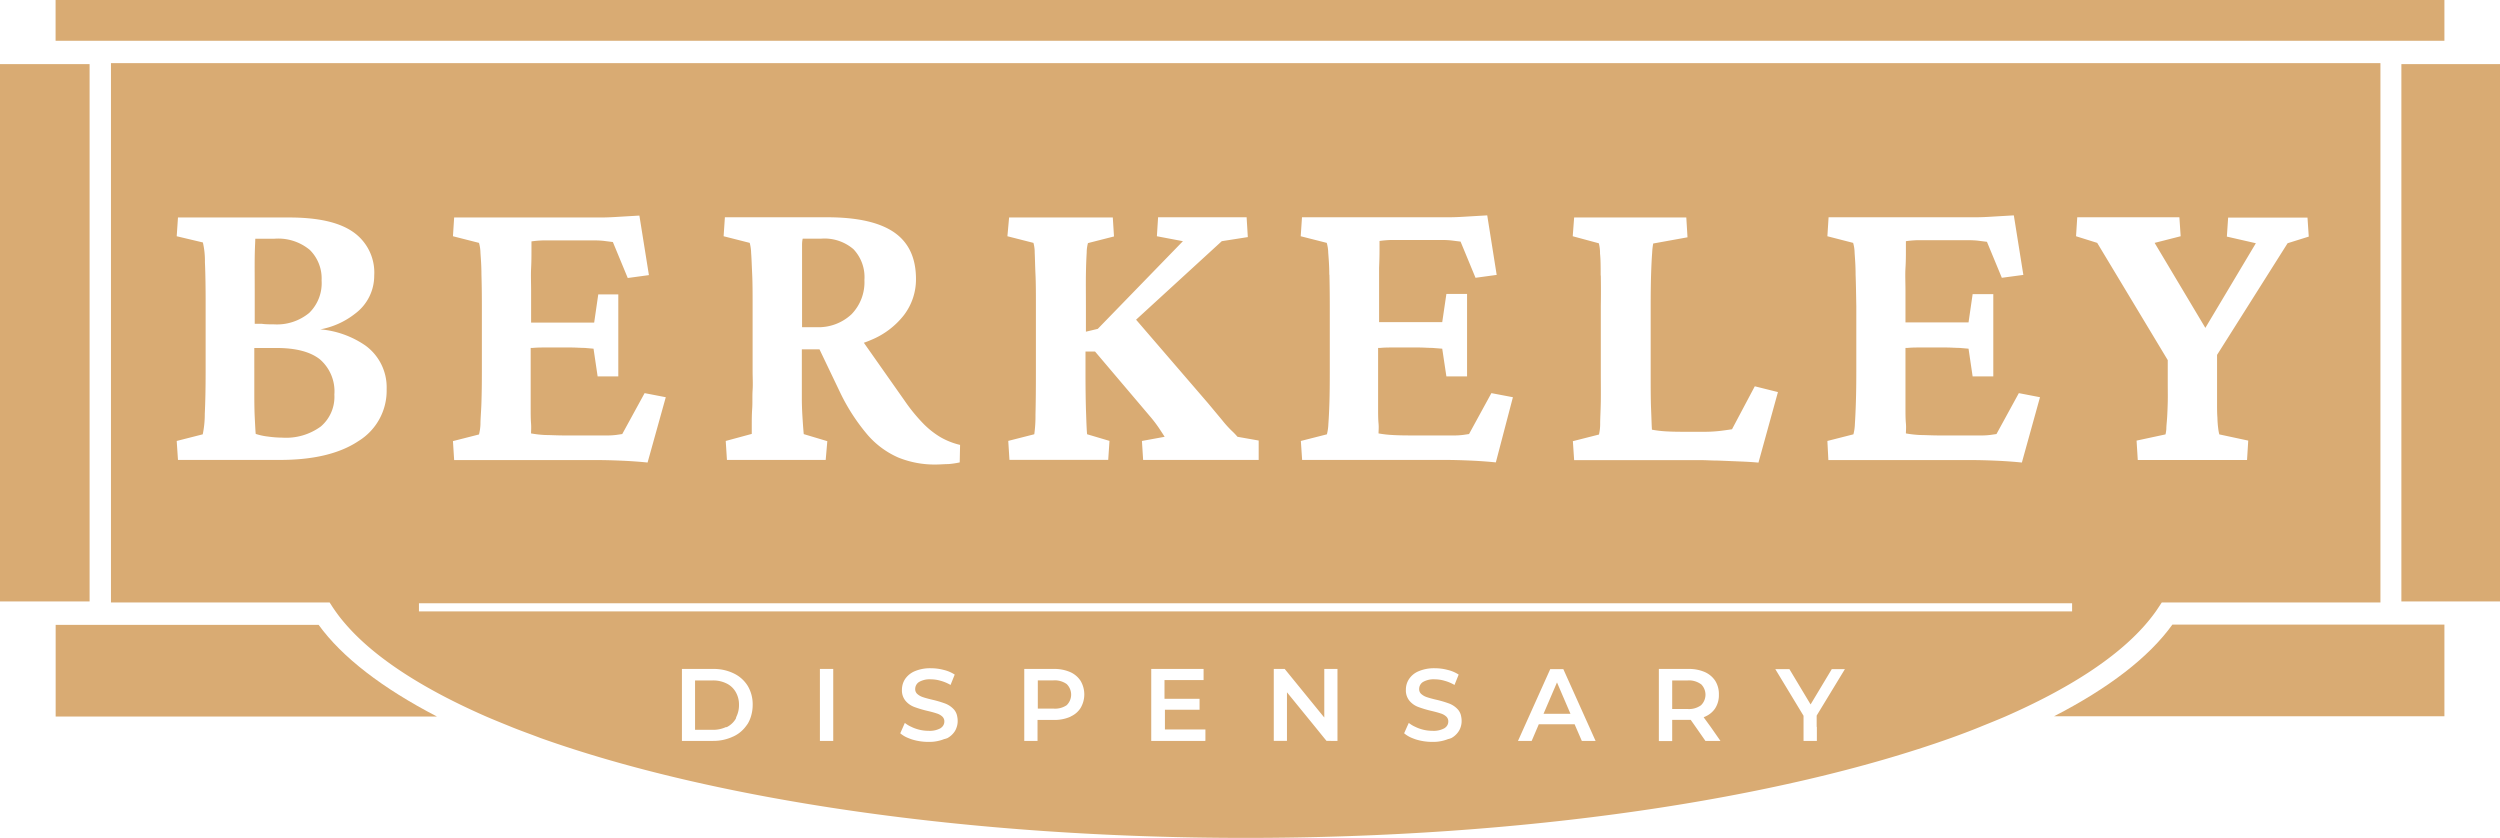 <svg id="Layer_1" data-name="Layer 1" xmlns="http://www.w3.org/2000/svg" viewBox="0 0 354.4 118.74"><defs><style>.cls-1{fill:#d9ab73;}</style></defs><rect class="cls-1" x="7.88" width="338.64" height="5.78"/><path class="cls-1" d="M49.12,91.75H11.84v13H65.9C58.16,100.73,52.45,96.35,49.12,91.75Z" transform="translate(-3.95 -3.17)"/><path class="cls-1" d="M295.13,104.71h55.34v-13H311.91C308.58,96.35,302.87,100.73,295.13,104.71Z" transform="translate(-3.95 -3.17)"/><polygon class="cls-1" points="12.7 85.26 12.7 9.09 7.88 9.09 6.37 9.09 4.86 9.09 0 9.09 0 85.26 4.86 85.26 6.37 85.26 7.88 85.26 12.7 85.26"/><polygon class="cls-1" points="349.55 9.09 348.03 9.09 346.52 9.09 340.42 9.09 340.42 85.26 346.52 85.26 348.03 85.26 349.55 85.26 354.4 85.26 354.4 9.09 349.55 9.09"/><path class="cls-1" d="M155.16,103.14a2.09,2.09,0,0,0,0-3,2.92,2.92,0,0,0-1.88-.52h-2.21v4h2.21A2.92,2.92,0,0,0,155.16,103.14Z" transform="translate(-3.95 -3.17)"/><path class="cls-1" d="M245.06,100.15a2.88,2.88,0,0,0-1.87-.52H241v4.05h2.21a2.88,2.88,0,0,0,1.87-.53,2.08,2.08,0,0,0,0-3Z" transform="translate(-3.95 -3.17)"/><polygon class="cls-1" points="218.81 101.19 222.63 101.19 220.72 96.74 218.81 101.19"/><path class="cls-1" d="M308.05,91.75c.48-.55.92-1.1,1.33-1.66.2-.27.39-.55.57-.83l.45-.68h31V12.12H19.68V88.58h31l.44.68c.19.28.38.56.58.83.4.56.85,1.11,1.33,1.66,4.13,4.73,10.94,9.1,19.85,13,1.18.51,2.41,1,3.66,1.51s2.66,1,4,1.52c24.49,8.74,60.63,14.17,100,14.17s75.5-5.43,100-14.17c1.38-.5,2.73-1,4-1.52s2.49-1,3.67-1.51C297.11,100.85,303.92,96.48,308.05,91.75ZM33,40.32a11.61,11.61,0,0,0-.29-2.78L29,36.66,29.18,34H44.89C49,34,52,34.66,54,36.05a7,7,0,0,1,3,6.18,6.7,6.7,0,0,1-2.73,5.42,11.24,11.24,0,0,1-4.91,2.21,13.26,13.26,0,0,1,6.4,2.3,7.32,7.32,0,0,1,3,6.19,8.38,8.38,0,0,1-4,7.35q-4,2.67-11.14,2.67H29.18L29,65.68l3.69-.94a14,14,0,0,0,.29-2.9c.08-1.66.12-3.67.12-6V46.57Q33.11,42.82,33,40.32ZM72.2,42.11c0-1.29-.09-2.32-.14-3.1a5.4,5.4,0,0,0-.21-1.41l-3.69-.94L68.33,34H86.68l2.46,0c1,0,1.94-.06,2.9-.12l2.55-.15,1.35,8.44-3,.41-2.11-5.1-1.35-.17a12.71,12.71,0,0,0-1.29-.06H83.05c-.75,0-1.44,0-2.09,0a14.55,14.55,0,0,0-1.67.14q0,.42,0,1.38c0,.65,0,1.46-.05,2.43s0,2.08,0,3.29v4.41h.32c.6,0,1.22,0,1.85,0h3.51c.74,0,1.4,0,2,0l1.26,0,.58-4H91.6V56.53H88.67l-.58-3.93-1.26-.11c-.57,0-1.23-.06-2-.06H81.35c-.63,0-1.25,0-1.85.06l-.32,0v5.37c0,1.09,0,2.09,0,3s0,1.67.05,2.31,0,1.13,0,1.44a15.27,15.27,0,0,0,2.06.23c.7,0,1.6.06,2.69.06H88c.9,0,1.61,0,2.14,0a10,10,0,0,0,1.2-.08l.82-.12,3.17-5.8,3,.58-2.58,9.26c-1.05-.11-2.25-.2-3.6-.26s-2.57-.09-3.66-.09H68.33l-.17-2.69,3.69-.94a6.64,6.64,0,0,0,.21-1.47c0-.78.1-1.8.14-3.08s.06-2.72.06-4.36V46.57C72.26,44.89,72.24,43.4,72.2,42.11Zm60,17.88a24.3,24.3,0,0,0,2.58,3.17,12,12,0,0,0,2.52,2,10.36,10.36,0,0,0,2.75,1.08L140,68.72a11.38,11.38,0,0,1-1.64.24c-.55,0-1.11.06-1.7.06a13.67,13.67,0,0,1-5.39-1,12.27,12.27,0,0,1-4.37-3.25,27.82,27.82,0,0,1-3.78-5.81l-3-6.27h-2.5v3.17q0,1.94,0,3.75c0,1.21.06,2.27.12,3.16s.11,1.55.15,1.94l3.34,1L121,68.37H107l-.17-2.69,3.69-1q0-.3,0-1.29c0-.66,0-1.43.06-2.29s0-1.73.06-2.63,0-1.78,0-2.64V46.57c0-1.72,0-3.22-.06-4.49s-.09-2.29-.15-3.07a6.16,6.16,0,0,0-.2-1.41l-3.7-.94.18-2.69H121.2q6.39,0,9.49,2.13t3.11,6.6a8.35,8.35,0,0,1-1.7,5.13,11.36,11.36,0,0,1-4.69,3.54c-.33.15-.67.27-1,.39Zm27.37-10.2,12.07-12.43-3.69-.7.17-2.69h12.55l.17,2.81-3.69.58L165,48.49l10.21,11.85,2,2.4a15.5,15.5,0,0,0,1.32,1.47,10.73,10.73,0,0,1,.85.88l3,.53v2.75H166l-.17-2.69,3.22-.59c-.27-.43-.55-.85-.82-1.26A19,19,0,0,0,167,62.22L159.18,53h-1.35v2.82q0,3.75.09,6.12c.05,1.59.1,2.51.14,2.79l3.17.94-.18,2.69h-14l-.17-2.69,3.69-.94a19.13,19.13,0,0,0,.17-2.79q.06-2.37.06-6.12V46.57c0-1.72,0-3.22-.06-4.49s-.07-2.29-.11-3.07a5.06,5.06,0,0,0-.18-1.41l-3.69-.94L147,34H161.7l.17,2.69-3.69.94A5.24,5.24,0,0,0,158,39c-.05.76-.09,1.78-.11,3.07s0,2.8,0,4.52v3.6Zm32.82-7.68c0-1.29-.09-2.32-.15-3.1a5.4,5.4,0,0,0-.21-1.41l-3.69-.94.18-2.69h18.34l2.47,0c1,0,1.94-.06,2.9-.12l2.55-.15,1.34,8.44-3,.41L211,37.42l-1.35-.17a12.71,12.71,0,0,0-1.29-.06h-5.1c-.74,0-1.44,0-2.08,0a14.36,14.36,0,0,0-1.67.14q0,.42,0,1.38t-.06,2.43c0,1,0,2.08,0,3.29v4.41h.32c.61,0,1.22,0,1.85,0h3.52c.74,0,1.39,0,2,0l1.26,0,.59-4h2.93V56.53h-2.93l-.59-3.93L207,52.49c-.57,0-1.22-.06-2-.06h-3.52c-.63,0-1.24,0-1.85.06l-.32,0v5.37c0,1.09,0,2.09,0,3s0,1.67.06,2.31,0,1.13,0,1.44a15.12,15.12,0,0,0,2.05.23q1,.06,2.7.06h3.92c.9,0,1.61,0,2.14,0a10,10,0,0,0,1.2-.08l.82-.12,3.17-5.8,3.05.58L216,68.72c-1.06-.11-2.26-.2-3.61-.26s-2.57-.09-3.66-.09H188.54l-.18-2.69,3.69-.94a6.64,6.64,0,0,0,.21-1.47c.06-.78.11-1.8.15-3.08s.05-2.72.05-4.36V46.57C192.46,44.89,192.44,43.4,192.41,42.11Zm38.47.12c0-1.25,0-2.29-.09-3.11a5.47,5.47,0,0,0-.17-1.46l-3.7-1L227.1,34H243l.17,2.81-4.86.88a9.53,9.53,0,0,0-.15,1.32c-.06.76-.11,1.78-.15,3s-.06,2.79-.06,4.55v9.26c0,2.19,0,4,.06,5.42s.08,2.37.12,2.84a15,15,0,0,0,2,.24q1,.06,2.49.06h2.76a19.59,19.59,0,0,0,2.37-.12c.65-.08,1.22-.16,1.73-.24l3.23-6.09,3.28.82-2.76,10c-.82-.08-1.75-.13-2.78-.17l-2.93-.12c-.92,0-1.69-.06-2.32-.06H227.1l-.18-2.69,3.7-.94a6.67,6.67,0,0,0,.17-1.53c0-.82.07-1.86.09-3.13s0-2.69,0-4.25V46.57C230.91,44.93,230.9,43.48,230.88,42.23ZM267,42.11c0-1.29-.09-2.32-.14-3.1a5.4,5.4,0,0,0-.21-1.41L263,36.66l.17-2.69h18.35l2.46,0c1,0,1.95-.06,2.9-.12l2.55-.15,1.35,8.44-3.05.41-2.11-5.1-1.34-.17q-.6-.06-1.29-.06h-5.1c-.75,0-1.44,0-2.08,0a14.55,14.55,0,0,0-1.68.14c0,.28,0,.74,0,1.38s0,1.46-.06,2.43,0,2.08,0,3.29v4.41h.32c.61,0,1.22,0,1.85,0h3.51c.74,0,1.4,0,2,0l1.26,0,.58-4h2.93V56.53h-2.93l-.58-3.93-1.26-.11c-.57,0-1.23-.06-2-.06h-3.51c-.63,0-1.24,0-1.85.06l-.32,0v5.37c0,1.09,0,2.09,0,3s0,1.67.06,2.31,0,1.13,0,1.44a15.27,15.27,0,0,0,2.06.23c.7,0,1.6.06,2.69.06h3.93c.9,0,1.61,0,2.14,0a10,10,0,0,0,1.2-.08l.82-.12,3.17-5.8,3,.58-2.57,9.26c-1.06-.11-2.26-.2-3.61-.26s-2.57-.09-3.66-.09H263.14L263,65.68l3.69-.94a6.64,6.64,0,0,0,.21-1.47c.05-.78.1-1.8.14-3.08s.06-2.72.06-4.36V46.57C267.07,44.89,267.05,43.4,267,42.11Zm49.58,7.54,7.16-12-4.11-.94.18-2.69h11.25l.18,2.69-3,.94-10,15.83v4q0,1.47,0,2.7c0,.82,0,1.55.05,2.19a14.46,14.46,0,0,0,.12,1.59,5.81,5.81,0,0,0,.15.79l4.1.88-.17,2.75H307l-.17-2.75,4.1-.88a4.54,4.54,0,0,0,.12-.79c0-.41.07-.94.11-1.59s.07-1.37.09-2.19,0-1.72,0-2.7V54.22l-10-16.62-3-.94.17-2.69H312.9l.18,2.69-3.69.94ZM63.34,89.84V88.69H297.69v1.15Zm41.73,18.36h-4.45V98h4.45a6.43,6.43,0,0,1,2.89.63,4.72,4.72,0,0,1,2,1.79,5.09,5.09,0,0,1,.69,2.66,5.52,5.52,0,0,1-.23,1.6,4.61,4.61,0,0,1-.46,1.07c-.1.15-.21.3-.32.44a4.59,4.59,0,0,1-1.64,1.34l-.41.18A6.56,6.56,0,0,1,105.07,108.2Zm17,0h-1.89V98h1.89V108.2Zm15.76-.27a5.69,5.69,0,0,1-2.27.41,7.84,7.84,0,0,1-2.27-.33c-.26-.08-.5-.18-.72-.27a3.94,3.94,0,0,1-1-.62l.4-.9.25-.57a4.2,4.2,0,0,0,.95.57,4.39,4.39,0,0,0,.58.24,5.53,5.53,0,0,0,1.82.31,3.21,3.21,0,0,0,1.7-.36,2.11,2.11,0,0,0,.23-.19,1.06,1.06,0,0,0,.32-.77.92.92,0,0,0-.31-.72l0,0a2.06,2.06,0,0,0-.76-.42c-.32-.11-.75-.23-1.31-.36a15.33,15.33,0,0,1-1.88-.56,3,3,0,0,1-1.23-.86,2.29,2.29,0,0,1-.52-1.59,2.75,2.75,0,0,1,.46-1.53,3.15,3.15,0,0,1,1.38-1.1,5.6,5.6,0,0,1,2.26-.41,7.07,7.07,0,0,1,1.83.24,4.87,4.87,0,0,1,1.55.66l-.59,1.47a5.71,5.71,0,0,0-1.4-.59,5,5,0,0,0-1.41-.21,3,3,0,0,0-1.66.38,1.17,1.17,0,0,0-.54,1,.89.89,0,0,0,.31.71,2.23,2.23,0,0,0,.79.44c.32.11.76.23,1.31.36a14.93,14.93,0,0,1,1.86.55,3.23,3.23,0,0,1,1.24.86,2,2,0,0,1,.45,1,2.93,2.93,0,0,1,.06.61,2.66,2.66,0,0,1-.15.9,2.37,2.37,0,0,1-.3.62,2.92,2.92,0,0,1-1,.9A3.54,3.54,0,0,1,137.87,107.93Zm13.2.27h-1.88V98h4.18a5.62,5.62,0,0,1,2.3.43,3.39,3.39,0,0,1,1.5,1.25,3.78,3.78,0,0,1,0,3.86,3.16,3.16,0,0,1-1.28,1.14l-.22.12a5.62,5.62,0,0,1-2.3.43h-2.3v2.94Zm23.74,0h-7.62V98h7.42v1.58h-5.54v2.65H174v1.55h-4.91v2.8h5.74v1.59Zm18.74,0H192l-.38-.46-1.23-1.52-1.23-1.51-2.77-3.4v6.89h-1.87V98h1.55l5.44,6.68.17.2V98h1.87V108.2Zm15.75-.27a5.69,5.69,0,0,1-2.27.41,7.84,7.84,0,0,1-2.27-.33c-.26-.08-.5-.18-.72-.27a4.19,4.19,0,0,1-1-.62l.4-.9.26-.57a4.2,4.2,0,0,0,.95.57,4.39,4.39,0,0,0,.58.24,5.48,5.48,0,0,0,1.82.31,3.15,3.15,0,0,0,1.69-.36,1.55,1.55,0,0,0,.24-.19,1.06,1.06,0,0,0,.32-.77.92.92,0,0,0-.31-.72l0,0a2.06,2.06,0,0,0-.76-.42c-.32-.11-.76-.23-1.31-.36a15.33,15.33,0,0,1-1.88-.56,3,3,0,0,1-1.23-.86,2.29,2.29,0,0,1-.52-1.59,2.67,2.67,0,0,1,.46-1.53,3,3,0,0,1,1.38-1.1,5.6,5.6,0,0,1,2.26-.41,7.07,7.07,0,0,1,1.83.24,4.87,4.87,0,0,1,1.55.66l-.59,1.47a5.71,5.71,0,0,0-1.4-.59,5,5,0,0,0-1.41-.21,3,3,0,0,0-1.66.38,1.17,1.17,0,0,0-.54,1,.89.89,0,0,0,.31.71,2.23,2.23,0,0,0,.79.44c.32.11.75.23,1.31.36a14.93,14.93,0,0,1,1.86.55,3.23,3.23,0,0,1,1.24.86,2,2,0,0,1,.45,1,2.93,2.93,0,0,1,.06.61,2.66,2.66,0,0,1-.15.9,2.4,2.4,0,0,1-.31.62,2.89,2.89,0,0,1-1,.9A3.54,3.54,0,0,1,209.3,107.93Zm18.93.27-.2-.46-.66-1.52-.16-.38h-5.08l-.16.38-.65,1.52-.2.46h-1.94l.21-.46.68-1.52.68-1.51,3-6.68h1.86l3,6.68.68,1.51.68,1.52.21.46Zm17.52,0-.32-.46-1.06-1.52-.7-1H241v3h-1.89V98h4.19a5.62,5.62,0,0,1,2.3.43,3.44,3.44,0,0,1,1.5,1.25,3.52,3.52,0,0,1,.52,1.94,3.45,3.45,0,0,1-.55,2,3.24,3.24,0,0,1-1.3,1.09l-.31.14,1,1.37,1.06,1.52.32.46Zm15.8-2v2h-1.89v-3.56l-4-6.61h2l3,5,3-5h1.86l-4,6.58v1.61Z" transform="translate(-3.95 -3.17)"/><path class="cls-1" d="M108.37,104.71a3.72,3.72,0,0,0,.34-1.6,3.53,3.53,0,0,0-.46-1.83,3,3,0,0,0-1.3-1.22,4.29,4.29,0,0,0-2-.43h-2.47v7H105a4.32,4.32,0,0,0,1.84-.38l.13,0a3.07,3.07,0,0,0,1.3-1.22C108.3,104.87,108.33,104.79,108.37,104.71Z" transform="translate(-3.95 -3.17)"/><path class="cls-1" d="M40.2,64.68a8.61,8.61,0,0,0,1.76.38,15.1,15.1,0,0,0,2,.15,8.33,8.33,0,0,0,5.48-1.59,5.52,5.52,0,0,0,1.91-4.51,6,6,0,0,0-2.05-5c-1.37-1.08-3.42-1.61-6.16-1.61H41c-.31,0-.64,0-1,0V58c0,1.64,0,3.07.06,4.28S40.16,64.29,40.2,64.68Z" transform="translate(-3.95 -3.17)"/><path class="cls-1" d="M42.78,49.15a7.17,7.17,0,0,0,5-1.62,5.88,5.88,0,0,0,1.76-4.6,5.69,5.69,0,0,0-1.67-4.33,7,7,0,0,0-5-1.59H40.14c0,.35-.06,1.2-.08,2.55s0,2.92,0,4.72v4.79l1,0C41.48,49.14,42.08,49.15,42.78,49.15Z" transform="translate(-3.95 -3.17)"/><path class="cls-1" d="M120.38,37h-2.64a3.91,3.91,0,0,0-.09.82c0,.43,0,1,0,1.79v9.94h2a6.84,6.84,0,0,0,5-1.82,6.51,6.51,0,0,0,1.84-4.87,5.75,5.75,0,0,0-1.55-4.36A6.29,6.29,0,0,0,120.38,37Z" transform="translate(-3.95 -3.17)"/></svg>
